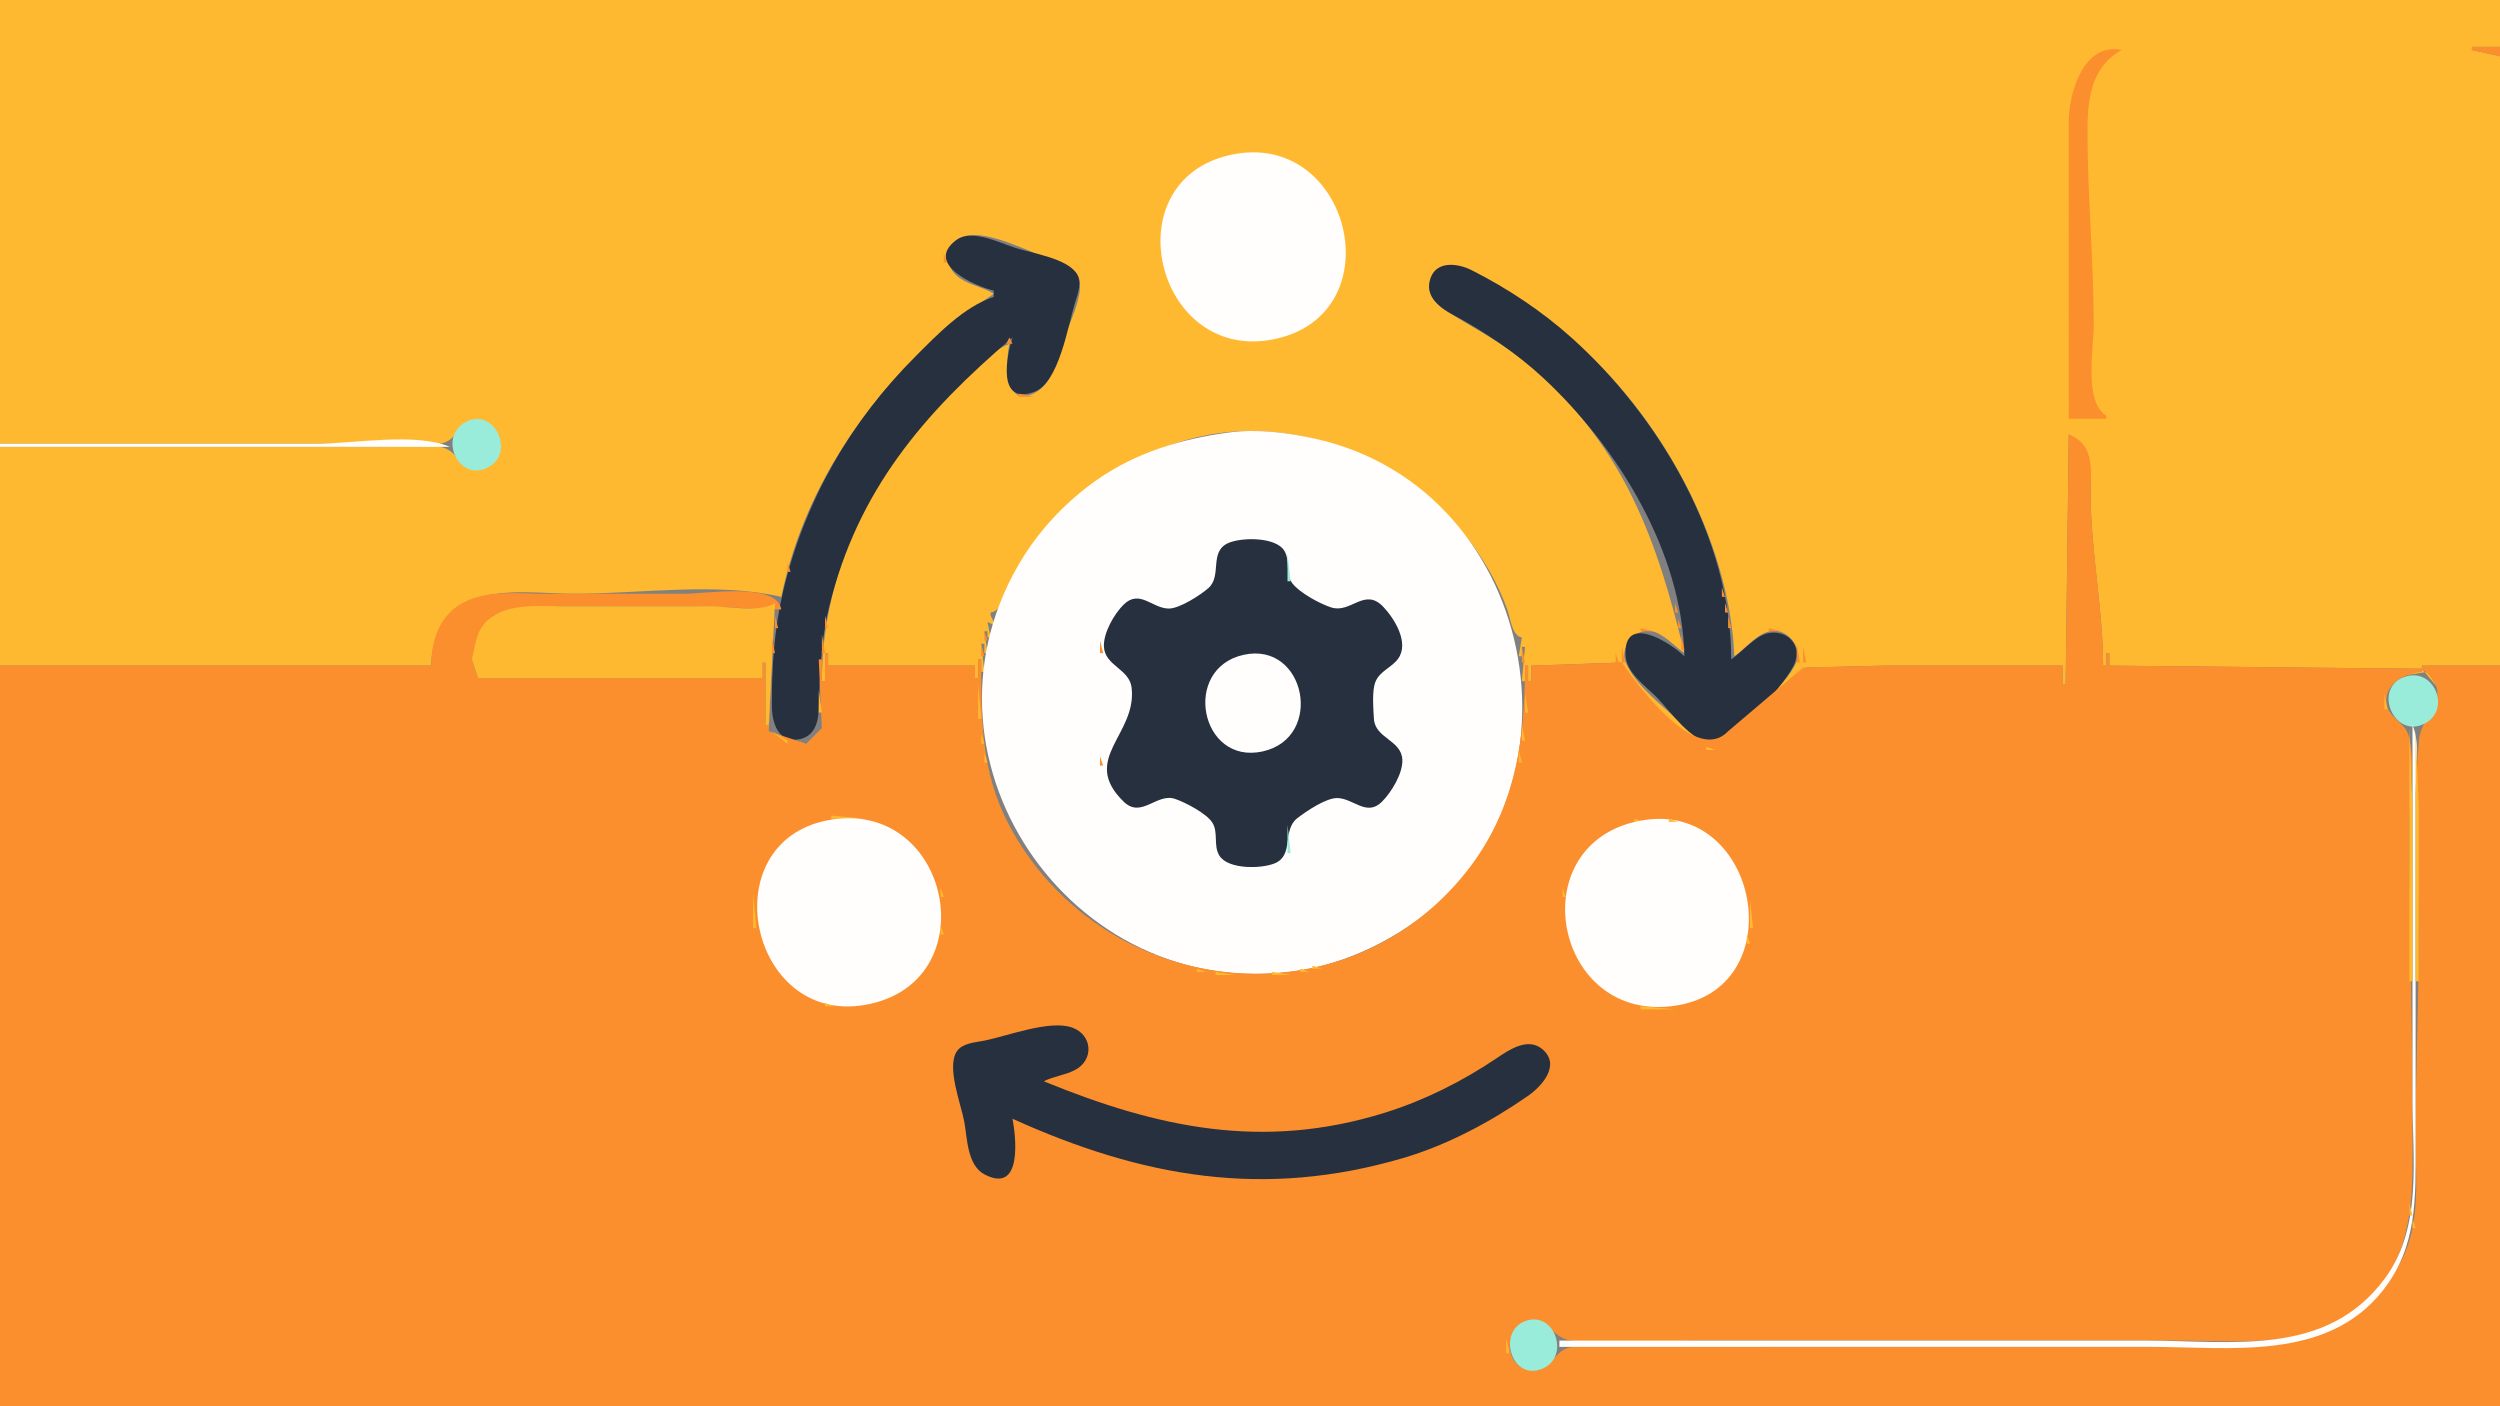 <?xml version="1.0" standalone="yes"?>
<svg xmlns="http://www.w3.org/2000/svg" width="800" height="450">
<rect width="100%" height="100%" fill="#808080" stroke="none"/>
<path style="fill:#ffb930; stroke:none;" d="M0 0L0 142L123 142C128.625 142 137.535 143.688 142.741 141.397C146.374 139.797 147.588 134.889 152.001 134.466C155.839 134.098 159.968 138.303 160.222 142C160.508 146.163 156.141 150.427 152.004 150.083C147.652 149.722 146.402 145.141 142.791 143.603C137.493 141.347 128.697 143 123 143L0 143L0 213L138 213C138.079 203.636 142.626 194.963 152 191.613C161.66 188.162 173.9 190 184 190C204.747 190 229.815 186.194 250 191C258.314 150.718 284.455 116.818 318 94C314.601 91.861 310.425 91.301 307.105 89.005C301.681 85.255 301.861 77.132 309.015 75.474C316.677 73.698 329.761 80.793 337 83.345C339.786 84.327 343.431 85.407 344.932 88.214C347.771 93.521 341.098 105.705 339.333 111C337.717 115.848 336.588 122.299 331.945 125.242C321.245 132.027 321.762 115.415 323 110C313.258 114.118 304.731 123.187 297.845 131C276.929 154.732 263.021 186.008 263 218L264 218L264 209L265 209L265 213L312 213L312 217L313 217L313 211L314 211L314 215L315 215L314 206L315 206L315 209L316 209L315 202L316 202L316 204L317 204L316 199L318 200L318 199L317 197L317 196C320.391 195.54 321.315 191.003 322.718 188C326.129 180.699 330.41 173.829 336.019 168C353.963 149.35 378.375 136.324 405 138.06C429.793 139.677 452.886 151.771 468.569 171C474.349 178.086 479.218 186.384 482.319 195C483.365 197.905 483.84 203.501 487 204L486 210L487 210L487 207L488 207L487 218L488 218L488 213L489 213L489 218L490 218L490 213L519 212C523.552 221.761 536.237 232.827 545 239C538.354 229.565 524.842 222.559 520.223 212C518.196 207.367 522.98 201.221 528 201.881C532.159 202.428 535.705 206.708 539 209C530.306 172.9 519.921 143.649 491 118.17C482.413 110.604 472.638 105.604 463.015 99.648C459.781 97.646 456.321 94.211 457.647 90.015C459.951 82.729 466.995 84.756 472 87.248C482.894 92.673 492.72 99.76 502 107.59C530.713 131.819 553.363 171.865 555 210C558.613 207.466 562.413 202.484 567 201.881C572.092 201.212 576.948 207.302 574.802 212C570.691 221.001 559.7 226.909 554 235L578 213.603L603 213L660 213L660 219L661 219L662 139C670.733 144.157 668.796 152.073 669.015 161C669.44 178.36 672.952 195.665 673 213L674 213L674 209L675 209L675 213L775 214L775 215L770 215L770 216L777 215L780 220L775 214L775 213L800 213L800 18L791 16L791 15L800 15L800 0L0 0z"/>
<path style="fill:#fc8f2d; stroke:none;" d="M662 134L674 134L674 133C666.769 128.576 670.003 111.527 670 104C669.992 83.381 667.999 62.626 668 42C668.001 31.828 669.114 21.362 679 16C666.579 13.431 662.015 29.915 662 39C661.949 70.666 662 102.333 662 134M791 15L791 16L800 18L800 15L791 15z"/>
<path style="fill:#fffefc; stroke:none;" d="M394 49.518C355.627 57.717 369.865 116.631 408 108.482C446.373 100.283 432.135 41.369 394 49.518z"/>
<path style="fill:#fc8f2d; stroke:none;" d="M307 75L308 76L307 75z"/>
<path style="fill:#27303f; stroke:none;" d="M318 93L318 95C308.369 98.194 300.032 106.979 293 114C272.235 134.732 257.425 160.341 250.654 189C247.768 201.216 246.915 213.497 247.001 226C247.037 231.323 249.068 238.03 255.985 236.522C260.638 235.508 261.854 231.161 261.985 227C262.336 215.795 262.679 204.975 265.374 194C274.495 156.86 295.517 132.295 324 108C322.16 113.657 318.84 129.812 330.981 125.392C338.882 122.516 341.736 104.252 343.975 97C344.9 94.001 346.448 90.124 344.357 87.278C340.912 82.585 330.314 81.042 325 79.344C319.927 77.723 311.06 73.222 306.148 76.746C295.501 84.387 312.081 91.63 318 93z"/>
<path style="fill:#fc8f2d; stroke:none;" d="M312.667 75.333L313.333 75.667L312.667 75.333M305 76L306 77L305 76M315.667 76.333L316.333 76.667L315.667 76.333M304 77L305 78L304 77M318.667 77.333L319.333 77.667L318.667 77.333M322 78L323 79L322 78M325 79L326 80L325 79M328 80L329 81L328 80M302 81L302 84L303 84L302 81M331 81L332 82L331 81M334 82L335 83L334 82M337 83L338 84L337 83M340 84L341 85L340 84M462 84L463 85L462 84z"/>
<path style="fill:#27303f; stroke:none;" d="M539 210C534.739 205.778 519.233 195.811 520.207 210C520.572 215.317 526.536 219.536 530 223C534.132 227.132 541.498 237.915 547.985 237.573C554.862 237.211 572.186 218.212 574.393 212C577.03 204.577 569.043 200.03 563 203.742C559.737 205.747 557.138 208.792 554 211C553.996 172.305 531.027 133.395 503 108.171C493.447 99.573 482.448 92.302 471 86.49C466.29 84.099 458.963 83.249 457.478 90.019C456.325 95.27 461.01 98.581 465.001 100.741C475.371 106.354 485.341 113.037 494 121.09C517.678 143.108 538.312 176.648 539 210z"/>
<path style="fill:#fc8f2d; stroke:none;" d="M466 84L467 85L466 84M303 85L304 86L303 85M344 86L345 87L344 86M304 87L305 88L304 87M345 87L346 88L345 87M472 87L473 88L472 87M305 88L306 89L305 88M457 88L458 89L457 88M474 88L475 89L474 88M307 89L308 90L307 89M476 89L477 90L476 89M309 90L310 91L309 90M478 90L479 91L478 90M312 91L313 92L312 91M345.333 91.667L345.667 92.333L345.333 91.667M315 92L316 93L315 92M481 92L482 93L481 92M483 93L484 94L483 93M317 94L318 95L317 94M457 94L458 95L457 94M484 94L485 95L484 94M315 95L316 96L315 95M344 95L345 96L344 95M486 95L487 96L486 95M458 96L459 97L458 96M312 97L313 98L312 97M459 97L460 98L459 97M489 97L490 98L489 97M311 98L312 99L311 98M343 98L344 99L343 98M460 98L461 99L460 98M490 98L491 99L490 98M462 99L463 100L462 99M308 100L309 101L308 100M464 100L465 101L464 100M493 100L494 101L493 100M342 101L343 102L342 101M466 101L467 102L466 101M494 101L495 102L494 101M305 102L306 103L305 102M468 102L469 103L468 102M304 103L305 104L304 103M470 103L471 104L470 103M497 103L498 104L497 103M303 104L304 105L303 104M341 104L342 105L341 104M471 104L472 105L471 104M498 104L499 105L498 104M302 105L303 106L302 105M473 105L474 106L473 105M499 105L500 106L499 105M340 107L341 108L340 107M476 107L477 108L476 107M298 108L299 109L298 108M323 108L322 110L324 110L323 108M478 108L479 109L478 108M503 108L504 109L503 108M297 109L298 110L297 109M479 109L480 110L479 109M504 109L505 110L504 109M296 110L297 111L296 110M339 110L340 111L339 110M505 110L506 111L505 110M295 111L296 112L295 111M319 111L320 112L319 111M482 111L483 112L482 111M506 111L507 112L506 111M294 112L295 113L294 112M318 112L319 113L318 112M322 112L323 113L322 112M483 112L484 113L483 112M507 112L508 113L507 112M293 113L294 114L293 113M316 113L317 114L316 113M338 113L339 114L338 113M508 113L509 114L508 113M292 114L293 115L292 114M315 114L316 115L315 114M486 114L487 115L486 114M509 114L510 115L509 114M291 115L292 116L291 115M314 115L315 116L314 115M321 115L322 116L321 115M487 115L488 116L487 115M510 115L511 116L510 115M290 116L291 117L290 116M337 116L338 117L337 116M511 116L512 117L511 116M289 117L290 118L289 117M512 117L513 118L512 117M288 118L289 119L288 118M310 118L311 119L310 118M491 118L492 119L491 118M513 118L514 119L513 118M287 119L288 120L287 119M309 119L310 120L309 119M336 119L337 120L336 119M492 119L493 120L492 119M514 119L515 120L514 119M286 120L287 121L286 120M308 120L309 121L308 120M493 120L494 121L493 120M515 120L516 121L515 120M285 121L286 122L285 121M307 121L308 122L307 121M321 121L322 122L321 121M494 121L495 122L494 121M306 122L307 123L306 122M335 122L336 123L335 122M495 122L496 123L495 122M322 123L323 124L322 123M334 123L335 124L334 123M496 123L497 124L496 123M323 124L324 125L323 124M333 124L334 125L333 124M324 125L325 126L324 125M332 125L333 126L332 125M519 125L520 126L519 125M281 126L282 127L281 126M326 126L326 127L331 127L326 126M520 126L521 127L520 126M280 127L281 128L280 127M521 127L522 128L521 127M299 129L300 130L299 129M502 129L503 130L502 129M278 130L279 131L278 130M298 130L299 131L298 130M503 130L504 131L503 130M523 130L524 131L523 130M277 131L278 132L277 131M297 131L298 132L297 131M504 131L505 132L504 131M524 131L525 132L524 131M276 132L277 133L276 132M296 132L297 133L296 132M505 132L506 133L505 132M295 133L296 134L295 133M506 133L507 134L506 133z"/>
<path style="fill:#9aecda; stroke:none;" d="M149.055 135.029C140.053 139.828 146.732 154.251 155.945 149.667C165.292 145.017 158.147 130.18 149.055 135.029z"/>
<path style="fill:#fc8f2d; stroke:none;" d="M275 134L276 135L275 134M526 134L527 135L526 134M274 135L275 136L274 135M527 135L528 136L527 135M508 136L509 137L508 136M273 137L274 138L273 137M292 137L293 138L292 137M509 137L510 138L509 137M528 137L529 138L528 137M272 138L273 139L272 138M291 138L292 139L291 138z"/>
<path style="fill:#fffefc; stroke:none;" d="M393 138.425C377.968 140.471 363.573 144.769 351 153.57C341.844 159.979 333.531 168.546 327.59 178C288.014 240.978 342.065 321.45 415 310.701C426.767 308.966 437.935 304.427 448 298.186C511.78 258.639 493.908 156.74 421 140.425C411.921 138.393 402.274 137.163 393 138.425z"/>
<path style="fill:#fc8f2d; stroke:none;" d="M510 138L511 139L510 138M529 138L530 139L529 138M662 139L661 219L660 219L660 213L603 213L577 213.603L553 234C542.831 244.678 524.85 220.304 519 212L490 213L490 218L489 218L489 213L488 213C488.017 239.329 484.195 262.461 465.826 283C424.852 328.816 351.205 317.429 322.89 264C313.794 246.838 313.949 229.645 314 211L313 211L313 217L312 217L312 213L265 213L265 209L264 209L264 218L263 218L263 211L262 211L263 233L258 238L246 234L247 211L246 211L246 232L245 232L245 212L244 212L244 217L153 217L151 211L158 197L179 194L222 194L249 195L250 195C248.533 186.207 226.2 190 219 190L175 190C167.214 190 158.469 188.945 151 191.613C141.386 195.049 138.026 203.652 138 213L0 213L0 450L800 450L800 213L775 213L775 214C786.339 222.906 774.891 227.69 774.059 237.015C772.217 257.654 774 279.271 774 300C774 321.289 773 342.643 773 364C773 377.134 774.688 390.873 768.623 403C754.117 432.008 725.749 431 698 431L568 431C546.641 431 524.302 429.097 503.043 431.059C497.631 431.558 496.506 438.355 490.996 438.493C483.052 438.692 480.562 428.974 486.109 424.319C493.136 418.422 496.039 427.814 502.104 428.852C514.971 431.053 529.936 429 543 429L696 429C718.781 429 744.222 432.51 760.674 412.996C773.128 398.224 772 379.115 772 361C772 328.281 771 295.723 771 263C771 254.623 773.022 243.257 770.682 235.209C769.388 230.757 763.369 229.302 763.623 224.001C763.907 218.049 769.999 215.516 775 215L775 214L675 213L675 209L674 209L674 213L673 213C672.988 194.958 669.219 177.07 669.004 159C668.908 150.95 670.841 142.555 662 139M530 140L531 141L530 140M270 141L271 142L270 141M289 141L290 142L289 141M512 141L513 142L512 141M531 141L532 142L531 141z"/>
<path style="fill:#fffefc; stroke:none;" d="M0 142L0 143L144 143C132.782 138.293 113.206 142 101 142L0 142z"/>
<path style="fill:#fc8f2d; stroke:none;" d="M288 142L289 143L288 142M513 142L514 143L513 142M269 143L270 144L269 143M532 143L533 144L532 143M268 144L269 145L268 144M514 144L515 145L514 144M286 145L287 146L286 145M515 145L516 146L515 145M533 145L534 146L533 145M267 146L268 147L267 146M534 146L535 147L534 146M266 148L267 149L266 148M284 148L285 149L284 148M517 148L518 149L517 148M535 148L536 149L535 148M265 150L266 151L265 150M518 150L519 151L518 150M536 150L537 151L536 150M264 151L265 152L264 151M282 151L283 152L282 151M519 151L520 152L519 151M537 152L538 153L537 152M263 153L264 154L263 153M281 153L282 154L281 153M520 153L521 154L520 153M538 154L539 155L538 154M262.333 155.667L262.667 156.333L262.333 155.667M280 155L281 156L280 155M521 155L522 156L521 155M279 156L280 157L279 156M539 156L540 157L539 156M261.333 157.667L261.667 158.333L261.333 157.667M278 158L279 159L278 158M523 158L524 159L523 158M540 158L541 159L540 158M260.333 159.667L260.667 160.333L260.333 159.667M277 160L278 161L277 160M524 160L525 161L524 160M541 160L542 161L541 160M259 162L260 163L259 162M276 162L277 163L276 162M525 162L526 163L525 162M542 162L543 163L542 162M258 164L259 165L258 164M275 164L276 165L275 164M526 164L527 165L526 164M543.333 164.667L543.667 165.333L543.333 164.667M257.333 166.667L257.667 167.333L257.333 166.667M274 166L275 167L274 166M527 166L528 167L527 166M544 167L545 168L544 167M273.333 168.667L273.667 169.333L273.333 168.667M256 169L257 170L256 169M528 169L529 170L528 169M545 169L546 170L545 169M255.333 171.667L255.667 172.333L255.333 171.667M272 171L273 172L272 171M529 171L530 172L529 171M546 172L547 173L546 172M271.333 173.667L271.667 174.333L271.333 173.667z"/>
<path style="fill:#9aecda; stroke:none;" d="M392 173L393 174L392 173z"/>
<path style="fill:#27303f; stroke:none;" d="M393.109 173.742C386.771 176.468 391.149 184.274 386.682 188.186C384.092 190.454 377.466 194.753 374 194.738C368.727 194.714 364.711 188.487 359.61 193.434C356.55 196.401 352.999 202.614 353.253 206.996C353.606 213.076 361.386 214.054 362.107 220.004C363.94 235.144 345.417 242.804 359.61 256.566C365.243 262.028 370.147 253.666 376 255.643C379.267 256.746 386.125 260.293 387.972 263.275C389.928 266.431 388.221 270.569 390.179 273.772C392.92 278.254 403.608 278.071 407.941 276.258C414.195 273.641 410.182 265.672 415.148 261.814C417.98 259.614 424.375 255.279 428 255.378C433.143 255.519 437.344 261.414 442.215 256.566C445.231 253.563 449 247.415 448.747 243.015C448.387 236.765 439.985 236.271 439.653 229.985C439.484 226.798 438.948 220.958 440.198 218.043C441.617 214.733 445.367 213.583 447.396 210.791C451.068 205.738 446.24 197.946 442.621 194.149C436.64 187.874 432.303 196.389 426 194.382C422.406 193.238 415.937 189.721 413.603 186.726C411.173 183.607 412.944 179.453 410.972 176.228C408.253 171.781 397.397 171.898 393.109 173.742z"/>
<path style="fill:#fc8f2d; stroke:none;" d="M408 173L409 174L408 173z"/>
<path style="fill:#9aecda; stroke:none;" d="M410 174L411 175L410 174z"/>
<path style="fill:#fc8f2d; stroke:none;" d="M530 174L531 175L530 174M254 175L255 176L254 175z"/>
<path style="fill:#9aecda; stroke:none;" d="M411 175L412 176L411 175z"/>
<path style="fill:#fc8f2d; stroke:none;" d="M547 175L548 176L547 175M270 176L271 177L270 176z"/>
<path style="fill:#9aecda; stroke:none;" d="M389 176L390 177L389 176z"/>
<path style="fill:#fc8f2d; stroke:none;" d="M531.333 176.667L531.667 177.333L531.333 176.667M253.333 177.667L253.667 178.333L253.333 177.667z"/>
<path style="fill:#9aecda; stroke:none;" d="M412 177L412 186L413 186L412 177z"/>
<path style="fill:#fc8f2d; stroke:none;" d="M548.333 177.667L548.667 178.333L548.333 177.667M269.333 179.667L269.667 180.333L269.333 179.667M532.333 179.667L532.667 180.333L532.333 179.667M252 180L252 183L253 183L252 180M549.333 181.667L549.667 182.333L549.333 181.667M268.333 182.667L268.667 183.333L268.333 182.667M533.333 182.667L533.667 183.333L533.333 182.667M251.333 184.667L251.667 185.333L251.333 184.667M267.333 185.667L267.667 186.333L267.333 185.667M534.333 185.667L534.667 186.333L534.333 185.667M550.333 185.667L550.667 186.333L550.333 185.667M412 186L413 187L412 186z"/>
<path style="fill:#9aecda; stroke:none;" d="M388 187L389 188L388 187z"/>
<path style="fill:#fc8f2d; stroke:none;" d="M250.333 188.667L250.667 189.333L250.333 188.667M387 188L388 189L387 188z"/>
<path style="fill:#9aecda; stroke:none;" d="M414 188L415 189L414 188z"/>
<path style="fill:#fc8f2d; stroke:none;" d="M551 188L551 191L552 191L551 188M266.333 189.667L266.667 190.333L266.333 189.667z"/>
<path style="fill:#9aecda; stroke:none;" d="M384 189L385 190L384 189M417 189L418 190L417 189z"/>
<path style="fill:#fc8f2d; stroke:none;" d="M535.333 189.667L535.667 190.333L535.333 189.667z"/>
<path style="fill:#9aecda; stroke:none;" d="M382 190L383 191L382 190M419 190L420 191L419 190z"/>
<path style="fill:#fc8f2d; stroke:none;" d="M319 191L320 192L319 191z"/>
<path style="fill:#9aecda; stroke:none;" d="M361 191L362 192L361 191M366 191L367 192L366 191z"/>
<path style="fill:#fc8f2d; stroke:none;" d="M420 191L421 192L420 191z"/>
<path style="fill:#9aecda; stroke:none;" d="M435 191L436 192L435 191M440 191L441 192L440 191M368 192L369 193L368 192M379 192L380 193L379 192M422 192L423 193L422 192M433 192L434 193L433 192z"/>
<path style="fill:#fc8f2d; stroke:none;" d="M441 192L442 193L441 192z"/>
<path style="fill:#ffb930; stroke:none;" d="M248 193C243.4 196.086 232.553 194 227 194L179 194C171.45 194 162.311 193.069 156.133 198.419C152.368 201.68 152.115 206.475 151 211L153 217L244 217L244 212L245 212L245 232L246 232L248 193z"/>
<path style="fill:#fc8f2d; stroke:none;" d="M265.333 193.667L265.667 194.333L265.333 193.667z"/>
<path style="fill:#9aecda; stroke:none;" d="M431 193L432 194L431 193z"/>
<path style="fill:#fc8f2d; stroke:none;" d="M442 193L443 194L442 193M536 193L536 196L537 196L536 193M552 193L552 196L553 196L552 193M318 194L319 195L318 194z"/>
<path style="fill:#9aecda; stroke:none;" d="M358 194L359 195L358 194z"/>
<path style="fill:#fc8f2d; stroke:none;" d="M371 194L372 195L371 194z"/>
<path style="fill:#9aecda; stroke:none;" d="M376 194L377 195L376 194M425 194L426 195L425 194z"/>
<path style="fill:#fc8f2d; stroke:none;" d="M430 194L431 195L430 194z"/>
<path style="fill:#9aecda; stroke:none;" d="M443 194L444 195L443 194z"/>
<path style="fill:#fc8f2d; stroke:none;" d="M483 194L484 195L483 194z"/>
<path style="fill:#9aecda; stroke:none;" d="M373.667 195.333L374.333 195.667L373.667 195.333z"/>
<path style="fill:#fc8f2d; stroke:none;" d="M375 195L376 196L375 195M426 195L427 196L426 195z"/>
<path style="fill:#9aecda; stroke:none;" d="M427.667 195.333L428.333 195.667L427.667 195.333z"/>
<path style="fill:#fc8f2d; stroke:none;" d="M317.333 196.667L317.667 197.333L317.333 196.667M357 196L358 197L357 196z"/>
<path style="fill:#9aecda; stroke:none;" d="M444 196L445 197L444 196z"/>
<path style="fill:#fc8f2d; stroke:none;" d="M248 197L248 201L249 201L248 197M264 197L264 201L265 201L264 197M484 197L485 198L484 197M553 197L553 201L554 201L553 197M445 198L446 199L445 198M537 198L537 201L538 201L537 198M316.333 199.667L316.667 200.333L316.333 199.667z"/>
<path style="fill:#9aecda; stroke:none;" d="M355 199L356 200L355 199M446 199L447 200L446 199z"/>
<path style="fill:#fc8f2d; stroke:none;" d="M485.333 199.667L485.667 200.333L485.333 199.667M565 200L566 201L565 200z"/>
<path style="fill:#9aecda; stroke:none;" d="M354 201L355 202L354 201M447 201L448 202L447 201z"/>
<path style="fill:#fc8f2d; stroke:none;" d="M525 201L525 202L529 202L525 201M566 201L566 202L570 202L566 201M572 201L573 202L572 201M315 202L315 205L316 205L315 202M523 202L524 203L523 202M530 202L531 203L530 202M555 202L556 203L555 202M564 202L565 203L564 202M571 202L572 203L571 202M263 203L263 209L264 209L263 203M353 203L354 204L353 203M448 203L449 204L448 203M522 203L523 204L522 203M532 203L533 204L532 203M538 203L538 208L539 208L538 203M562 203L563 204L562 203M572 203L573 204L572 203M247 204L247 209L248 209L247 204M486.333 204.667L486.667 205.333L486.333 204.667M521 204L522 205L521 204M533 204L534 205L533 204M554 204L556 211L554 204M559 204L556 208L559 204M561 204L562 205L561 204M352 205L352 209L353 209L352 205z"/>
<path style="fill:#9aecda; stroke:none;" d="M449 205L450 206L449 205z"/>
<path style="fill:#fc8f2d; stroke:none;" d="M520 205L521 206L520 205M534 205L535 206L534 205M536 205L537 206L536 205M560 205L561 206L560 205M574 205L575 206L574 205M576 205L577 206L576 205M314 206L314 210L315 210L314 206M449.333 206.667L449.667 207.333L449.333 206.667M535 206L536 207L535 206M559 206L560 207L559 206M575 206L575 212L576 212L575 206M487 207L487 212L488 212L487 207M519 207L519 212L520 212L519 207M536 207L537 208L536 207M558 207L559 208L558 207M577 207L577 212L578 212L577 207M245.333 208.667L245.667 209.333L245.333 208.667z"/>
<path style="fill:#9aecda; stroke:none;" d="M449 208L450 209L449 208z"/>
<path style="fill:#fc8f2d; stroke:none;" d="M537 208L538 209L537 208M557 208L558 209L557 208M396 209L397 210L396 209z"/>
<path style="fill:#9aecda; stroke:none;" d="M397 209L398 210L397 209z"/>
<path style="fill:#fffefc; stroke:none;" d="M398 209.533C378.042 213.902 384.042 244.842 404 240.467C423.924 236.099 417.837 205.191 398 209.533z"/>
<path style="fill:#9aecda; stroke:none;" d="M404 209L405 210L404 209z"/>
<path style="fill:#fc8f2d; stroke:none;" d="M405 209L406 210L405 209M517 209L517 212L518 212L517 209M538 209L539 210L538 209M556 209L557 210L556 209z"/>
<path style="fill:#9aecda; stroke:none;" d="M353 210L354 211L353 210M394 210L395 211L394 210M407 210L408 211L407 210M448 210L449 211L448 210M354 211L355 212L354 211M392 211L393 212L392 211M409 211L410 212L409 211M447 211L448 212L447 211M446 212L447 213L446 212M357 213L358 214L357 213z"/>
<path style="fill:#fc8f2d; stroke:none;" d="M389 213L390 214L389 213z"/>
<path style="fill:#9aecda; stroke:none;" d="M444 213L445 214L444 213z"/>
<path style="fill:#fc8f2d; stroke:none;" d="M520 213L521 214L520 213M574 213L575 214L574 213M359 214L360 215L359 214M442 214L443 215L442 214M521 214L522 215L521 214M573 214L574 215L573 214z"/>
<path style="fill:#ffb930; stroke:none;" d="M768 214L769 215L768 214z"/>
<path style="fill:#fc8f2d; stroke:none;" d="M522 215L523 216L522 215M572 215L573 216L572 215z"/>
<path style="fill:#ffb930; stroke:none;" d="M766 215L764 218L766 215z"/>
<path style="fill:#fc8f2d; stroke:none;" d="M775.667 215.333L776.333 215.667L775.667 215.333z"/>
<path style="fill:#9aecda; stroke:none;" d="M387 216L388 217L387 216M414 216L415 217L414 216z"/>
<path style="fill:#fc8f2d; stroke:none;" d="M523 216L524 217L523 216M571 216L572 217L571 216z"/>
<path style="fill:#ffb930; stroke:none;" d="M768 216L769 217L768 216z"/>
<path style="fill:#9aecda; stroke:none;" d="M769.044 216.743C759.559 220.539 765.887 235.731 775.127 231.896C785.065 227.771 778.905 212.797 769.044 216.743z"/>
<path style="fill:#fc8f2d; stroke:none;" d="M777 216L778 217L777 216z"/>
<path style="fill:#9aecda; stroke:none;" d="M362.333 217.667L362.667 218.333L362.333 217.667M439.333 217.667L439.667 218.333L439.333 217.667z"/>
<path style="fill:#fc8f2d; stroke:none;" d="M524 217L525 218L524 217M570 217L571 218L570 217z"/>
<path style="fill:#ffb930; stroke:none;" d="M766 217L767 218L766 217z"/>
<path style="fill:#9aecda; stroke:none;" d="M386 218L387 219L386 218M415 218L416 219L415 218z"/>
<path style="fill:#fc8f2d; stroke:none;" d="M525 218L526 219L525 218M569 218L570 219L569 218z"/>
<path style="fill:#ffb930; stroke:none;" d="M765 218L766 219L765 218M313 219L313 230L314 230L313 219z"/>
<path style="fill:#fc8f2d; stroke:none;" d="M362 219L363 220L362 219M439.333 219.667L439.667 220.333L439.333 219.667M526 219L527 220L526 219M568 219L569 220L568 219M385 220L386 221L385 220M416 220L417 221L416 220M527 220L528 221L527 220M567 220L568 221L567 220z"/>
<path style="fill:#ffb930; stroke:none;" d="M764 220L765 221L764 220M262 221L262 228L263 228L262 221z"/>
<path style="fill:#9aecda; stroke:none;" d="M385 221L386 222L385 221M416 221L417 222L416 221z"/>
<path style="fill:#fc8f2d; stroke:none;" d="M528 221L529 222L528 221M566 221L567 222L566 221z"/>
<path style="fill:#ffb930; stroke:none;" d="M780.333 221.667L780.667 222.333L780.333 221.667M488 222L488 228L489 228L488 222z"/>
<path style="fill:#fc8f2d; stroke:none;" d="M529 222L530 223L529 222M565 222L566 223L565 222z"/>
<path style="fill:#ffb930; stroke:none;" d="M763 222L763 227L764 227L763 222z"/>
<path style="fill:#fc8f2d; stroke:none;" d="M530 223L531 224L530 223M564 223L565 224L564 223M531 224L532 225L531 224M563 224L564 225L563 224M532 225L533 226L532 225M562 225L563 226L562 225M533 226L534 227L533 226M561 226L562 227L561 226z"/>
<path style="fill:#ffb930; stroke:none;" d="M780.333 226.667L780.667 227.333L780.333 226.667z"/>
<path style="fill:#fc8f2d; stroke:none;" d="M534 227L535 228L534 227M560 227L561 228L560 227z"/>
<path style="fill:#ffb930; stroke:none;" d="M764.333 227.667L764.667 228.333L764.333 227.667z"/>
<path style="fill:#9aecda; stroke:none;" d="M416 228L417 229L416 228z"/>
<path style="fill:#fc8f2d; stroke:none;" d="M535 228L536 229L535 228M559 228L560 229L559 228z"/>
<path style="fill:#ffb930; stroke:none;" d="M779 228L780 229L779 228z"/>
<path style="fill:#fc8f2d; stroke:none;" d="M385 229L386 230L385 229M416 229L417 230L416 229M439.333 229.667L439.667 230.333L439.333 229.667M536 229L537 230L536 229M558 229L559 230L558 229z"/>
<path style="fill:#ffb930; stroke:none;" d="M765 229L766 230L765 229z"/>
<path style="fill:#fc8f2d; stroke:none;" d="M362.333 230.667L362.667 231.333L362.333 230.667M537 230L538 231L537 230M557 230L558 231L557 230z"/>
<path style="fill:#ffb930; stroke:none;" d="M766 230L767 231L766 230M262.333 231.667L262.667 232.333L262.333 231.667z"/>
<path style="fill:#9aecda; stroke:none;" d="M386 231L387 232L386 231M415 231L416 232L415 231M439.333 231.667L439.667 232.333L439.333 231.667z"/>
<path style="fill:#fc8f2d; stroke:none;" d="M538 231L539 232L538 231M556 231L557 232L556 231z"/>
<path style="fill:#ffb930; stroke:none;" d="M767 231L768 232L767 231M776 231L777 232L776 231M246.333 232.667L246.667 233.333L246.333 232.667z"/>
<path style="fill:#9aecda; stroke:none;" d="M362 232L363 233L362 232z"/>
<path style="fill:#ffb930; stroke:none;" d="M487 232L487 237L488 237L487 232z"/>
<path style="fill:#fc8f2d; stroke:none;" d="M539 232L540 233L539 232M555 232L556 233L555 232z"/>
<path style="fill:#ffb930; stroke:none;" d="M769.667 232.333L770.333 232.667L769.667 232.333z"/>
<path style="fill:#fffefc; stroke:none;" d="M772 232L772 352C772 370.995 775.208 392.722 763.236 409C744.606 434.331 714.658 429 687 429L499 429L499 431L688 431C713.505 431 744.529 435.711 762.482 412.999C773.68 398.833 773 383.055 773 366L773 303L773 254C773 247.314 774.599 238.194 772 232z"/>
<path style="fill:#ffb930; stroke:none;" d="M774 232L775 233L774 232z"/>
<path style="fill:#9aecda; stroke:none;" d="M387 233L388 234L387 233M414 233L415 234L414 233z"/>
<path style="fill:#fc8f2d; stroke:none;" d="M540 233L541 234L540 233M554 233L555 234L554 233z"/>
<path style="fill:#ffb930; stroke:none;" d="M771 233L771 314L772 314L772 258L771 233M773 233L773 314L774 314L774 258L773 233M247 234L252 238L252 237L247 234M261 234L260 236L261 234z"/>
<path style="fill:#fc8f2d; stroke:none;" d="M440 234L441 235L440 234M541 234L542 235L541 234z"/>
<path style="fill:#ffb930; stroke:none;" d="M314 235L314 238L315 238L314 235z"/>
<path style="fill:#9aecda; stroke:none;" d="M359 235L360 236L359 235M442 235L443 236L442 235z"/>
<path style="fill:#fc8f2d; stroke:none;" d="M542 235L543 236L542 235z"/>
<path style="fill:#9aecda; stroke:none;" d="M357 236L358 237L357 236z"/>
<path style="fill:#fc8f2d; stroke:none;" d="M389 236L390 237L389 236M412 236L413 237L412 236z"/>
<path style="fill:#9aecda; stroke:none;" d="M444 236L445 237L444 236z"/>
<path style="fill:#fc8f2d; stroke:none;" d="M543 236L544 237L543 236z"/>
<path style="fill:#ffb930; stroke:none;" d="M256.667 237.333L257.333 237.667L256.667 237.333z"/>
<path style="fill:#9aecda; stroke:none;" d="M355 237L356 238L355 237z"/>
<path style="fill:#fc8f2d; stroke:none;" d="M445 237L446 238L445 237M544 237L545 238L544 237z"/>
<path style="fill:#ffb930; stroke:none;" d="M254 238L255 239L254 238z"/>
<path style="fill:#9aecda; stroke:none;" d="M354 238L355 239L354 238M392 238L393 239L392 238M409 238L410 239L409 238M447 238L448 239L447 238z"/>
<path style="fill:#ffb930; stroke:none;" d="M550 238L551 239L550 238z"/>
<path style="fill:#fc8f2d; stroke:none;" d="M353 239L354 240L353 239z"/>
<path style="fill:#9aecda; stroke:none;" d="M407 239L408 240L407 239M448 239L449 240L448 239z"/>
<path style="fill:#ffb930; stroke:none;" d="M546 239L546 240L549 240L546 239z"/>
<path style="fill:#9aecda; stroke:none;" d="M396.667 240.333L397.333 240.667L396.667 240.333M404 240L405 241L404 240z"/>
<path style="fill:#fc8f2d; stroke:none;" d="M405 240L406 241L405 240z"/>
<path style="fill:#ffb930; stroke:none;" d="M486 240L486 244L487 244L486 240M315 241L315 244L316 244L315 241z"/>
<path style="fill:#9aecda; stroke:none;" d="M352 241L353 242L352 241M449 241L450 242L449 241z"/>
<path style="fill:#fc8f2d; stroke:none;" d="M352 242L352 245L353 245L352 242M449.333 242.667L449.667 243.333L449.333 242.667z"/>
<path style="fill:#9aecda; stroke:none;" d="M449 244L450 245L449 244M352 245L353 246L352 245z"/>
<path style="fill:#ffb930; stroke:none;" d="M485.333 245.667L485.667 246.333L485.333 245.667M316.333 246.667L316.667 247.333L316.333 246.667z"/>
<path style="fill:#fc8f2d; stroke:none;" d="M353 246L354 247L353 246M448 246L449 247L448 246z"/>
<path style="fill:#9aecda; stroke:none;" d="M354 248L355 249L354 248M447 248L448 249L447 248z"/>
<path style="fill:#ffb930; stroke:none;" d="M317.333 249.667L317.667 250.333L317.333 249.667M484.333 249.667L484.667 250.333L484.333 249.667z"/>
<path style="fill:#9aecda; stroke:none;" d="M355 250L356 251L355 250M446 250L447 251L446 250z"/>
<path style="fill:#fc8f2d; stroke:none;" d="M445 251L446 252L445 251z"/>
<path style="fill:#ffb930; stroke:none;" d="M483.333 252.667L483.667 253.333L483.333 252.667M318 253L319 254L318 253z"/>
<path style="fill:#fc8f2d; stroke:none;" d="M357 253L358 254L357 253z"/>
<path style="fill:#9aecda; stroke:none;" d="M444 253L445 254L444 253z"/>
<path style="fill:#fc8f2d; stroke:none;" d="M373 254L374 255L373 254z"/>
<path style="fill:#9aecda; stroke:none;" d="M374 254L375 255L374 254z"/>
<path style="fill:#fc8f2d; stroke:none;" d="M375 254L376 255L375 254M426 254L427 255L426 254z"/>
<path style="fill:#9aecda; stroke:none;" d="M427 254L428 255L427 254z"/>
<path style="fill:#fc8f2d; stroke:none;" d="M428 254L429 255L428 254z"/>
<path style="fill:#ffb930; stroke:none;" d="M319.333 255.667L319.667 256.333L319.333 255.667z"/>
<path style="fill:#9aecda; stroke:none;" d="M358 255L359 256L358 255z"/>
<path style="fill:#fc8f2d; stroke:none;" d="M371 255L372 256L371 255z"/>
<path style="fill:#9aecda; stroke:none;" d="M376 255L377 256L376 255M425 255L426 256L425 255M443 255L444 256L443 255z"/>
<path style="fill:#ffb930; stroke:none;" d="M482 255L483 256L482 255z"/>
<path style="fill:#9aecda; stroke:none;" d="M431 256L432 257L431 256z"/>
<path style="fill:#fc8f2d; stroke:none;" d="M442 256L443 257L442 256z"/>
<path style="fill:#9aecda; stroke:none;" d="M368 257L369 258L368 257z"/>
<path style="fill:#fc8f2d; stroke:none;" d="M379 257L380 258L379 257z"/>
<path style="fill:#9aecda; stroke:none;" d="M422 257L423 258L422 257M433 257L434 258L433 257z"/>
<path style="fill:#ffb930; stroke:none;" d="M481.333 257.667L481.667 258.333L481.333 257.667M320 258L321 259L320 258z"/>
<path style="fill:#9aecda; stroke:none;" d="M361 258L362 259L361 258M366 258L367 259L366 258z"/>
<path style="fill:#fc8f2d; stroke:none;" d="M435 258L436 259L435 258z"/>
<path style="fill:#9aecda; stroke:none;" d="M440 258L441 259L440 258M382 259L383 260L382 259M419 259L420 260L419 259z"/>
<path style="fill:#ffb930; stroke:none;" d="M321.333 260.667L321.667 261.333L321.333 260.667z"/>
<path style="fill:#9aecda; stroke:none;" d="M384 260L385 261L384 260M417 260L418 261L417 260z"/>
<path style="fill:#ffb930; stroke:none;" d="M480 260L481 261L480 260M266 261L266 262L277 262L266 261z"/>
<path style="fill:#fc8f2d; stroke:none;" d="M387 261L388 262L387 261M414 261L415 262L414 261z"/>
<path style="fill:#ffb930; stroke:none;" d="M263.667 262.333L264.333 262.667L263.667 262.333z"/>
<path style="fill:#fffefc; stroke:none;" d="M265 262.468C227.633 269.517 239.752 328.251 277 321.535C316.369 314.437 304.205 255.071 265 262.468z"/>
<path style="fill:#ffb930; stroke:none;" d="M279.667 262.333L280.333 262.667L279.667 262.333M322.333 262.667L322.667 263.333L322.333 262.667z"/>
<path style="fill:#9aecda; stroke:none;" d="M388 262L389 263L388 262M413 262L414 263L413 262z"/>
<path style="fill:#ffb930; stroke:none;" d="M479 262L480 263L479 262M523 262L523 263L526 263L523 262z"/>
<path style="fill:#fffefc; stroke:none;" d="M526 262.44C485.754 268.842 496.991 328.687 537 321.671C573.761 315.225 562.657 256.608 526 262.44z"/>
<path style="fill:#ffb930; stroke:none;" d="M534 262L534 263L537 263L534 262M260 263L261 264L260 263M282.667 263.333L283.333 263.667L282.667 263.333z"/>
<path style="fill:#fc8f2d; stroke:none;" d="M412 263L413 264L412 263z"/>
<path style="fill:#ffb930; stroke:none;" d="M520 263L521 264L520 263M539.667 263.333L540.333 263.667L539.667 263.333M258 264L259 265L258 264M285 264L286 265L285 264M323.333 264.667L323.667 265.333L323.333 264.667z"/>
<path style="fill:#9aecda; stroke:none;" d="M412 264L412 273L413 273L412 264z"/>
<path style="fill:#ffb930; stroke:none;" d="M478 264L479 265L478 264M517.667 264.333L518.333 264.667L517.667 264.333M542 264L543 265L542 264M256 265L257 266L256 265M515 265L516 266L515 265M544 265L545 266L544 265M254 266L255 267L254 266M288 266L289 267L288 266M324 266L325 267L324 266M477 266L478 267L477 266M514 266L515 267L514 266M546 266L547 267L546 266M253 267L254 268L253 267M289 267L290 268L289 267M512 267L513 268L512 267M547 267L548 268L547 267M252 268L253 269L252 268M325 268L326 269L325 268M476 268L477 269L476 268M511 268L512 269L511 268M548 268L549 269L548 268M251 269L252 270L251 269M292 269L293 270L292 269M475 269L476 270L475 269M510 269L511 270L510 269M293 270L294 271L293 270M326 270L327 271L326 270M551 270L552 271L551 270M249 271L250 272L249 271M294 271L295 272L294 271M327 271L328 272L327 271M474 271L475 272L474 271M552 271L553 272L552 271M248 272L249 273L248 272M507 272L508 273L507 272M247 273L248 274L247 273M328 273L329 274L328 273z"/>
<path style="fill:#9aecda; stroke:none;" d="M389 273L390 274L389 273z"/>
<path style="fill:#ffb930; stroke:none;" d="M473 273L474 274L473 273M506 273L507 274L506 273M246 274L247 275L246 274M296 274L297 275L296 274z"/>
<path style="fill:#9aecda; stroke:none;" d="M411 274L412 275L411 274z"/>
<path style="fill:#ffb930; stroke:none;" d="M472 274L473 275L472 274M505 274L506 275L505 274M554 274L555 275L554 274M297 275L298 276L297 275z"/>
<path style="fill:#9aecda; stroke:none;" d="M410 275L411 276L410 275z"/>
<path style="fill:#ffb930; stroke:none;" d="M555 275L556 276L555 275M245 276L246 277L245 276M330 276L331 277L330 276z"/>
<path style="fill:#9aecda; stroke:none;" d="M392 276L393 277L392 276z"/>
<path style="fill:#fc8f2d; stroke:none;" d="M408 276L409 277L408 276z"/>
<path style="fill:#ffb930; stroke:none;" d="M504 276L505 277L504 276M298 277L299 278L298 277M331 277L332 278L331 277M470 277L471 278L470 277M503 277L504 278L503 277M556 277L557 278L556 277M244 278L245 279L244 278M469 278L470 279L469 278M557.333 278.667L557.667 279.333L557.333 278.667M299 279L300 280L299 279M502 279L503 280L502 279M243 280L244 281L243 280M333 280L334 281L333 280M300.333 281.667L300.667 282.333L300.333 281.667M334 281L335 282L334 281M467 281L468 282L467 281M501.333 281.667L501.667 282.333L501.333 281.667M558 281L559 282L558 281M242.333 282.667L242.667 283.333L242.333 282.667M335 282L336 283L335 282M466 282L467 283L466 282M336 283L337 284L336 283M465 283L466 284L465 283M559.333 283.667L559.667 284.333L559.333 283.667M301 284L301 287L302 287L301 284M337 284L338 285L337 284M464 284L465 285L464 284M500 284L500 287L501 287L500 284M338 285L339 286L338 285M463 285L464 286L463 285M241 286L241 297L242 297L241 286M339 286L340 287L339 286M462 286L463 287L462 286M340 287L341 288L340 287M461 287L462 288L461 287M341 288L342 289L341 288M460 288L461 289L460 288M560 288L560 297L561 297L560 288M342 289L343 290L342 289M459 289L460 290L459 289M343 290L344 291L343 290M458 290L459 291L458 290M344 291L345 292L344 291M345 292L346 293L345 292M499 292L500 293L499 292M347 293L348 294L347 293M454 293L455 294L454 293M348 294L349 295L348 294M453 294L454 295L453 294M301 296L301 299L302 299L301 296M351 296L352 297L351 296M450 296L451 297L450 296M352 297L353 298L352 297M449 297L450 298L449 297M354 298L355 299L354 298M447 298L448 299L447 298M500.333 298.667L500.667 299.333L500.333 298.667M242.333 299.667L242.667 300.333L242.333 299.667M355 299L356 300L355 299M445 299L446 300L445 299M559 299L559 302L560 302L559 299M357 300L358 301L357 300M444 300L445 301L444 300M300 301L301 302L300 301M359 301L360 302L359 301M442 301L443 302L442 301M243.333 302.667L243.667 303.333L243.333 302.667M361 302L362 303L361 302M440 302L441 303L440 302M501 302L502 303L501 302M363 303L364 304L363 303M438 303L439 304L438 303M558 303L559 304L558 303M299 304L300 305L299 304M365 304L366 305L365 304M436 304L437 305L436 304M502 304L503 305L502 304M244 305L245 306L244 305M367 305L368 306L367 305M433.667 305.333L434.333 305.667L433.667 305.333M557 305L558 306L557 305M298 306L299 307L298 306M370 306L371 307L370 306M431 306L432 307L431 306M503 306L504 307L503 306M245 307L246 308L245 307M297 307L298 308L297 307M372.667 307.333L373.333 307.667L372.667 307.333M428 307L429 308L428 307M556 307L557 308L556 307M246 308L247 309L246 308M375.667 308.333L376.333 308.667L375.667 308.333M425.667 308.333L426.333 308.667L425.667 308.333M504 308L505 309L504 308M296 309L297 310L296 309M379.667 309.333L380.333 309.667L379.667 309.333M420 309L420 310L423 310L420 309M555 309L556 310L555 309M295 310L296 311L295 310M383 310L383 311L386 311L383 310M416 310L416 311L419 311L416 310M554 310L555 311L554 310M248 311L249 312L248 311M294 311L295 312L294 311M389 311L389 312L395 312L389 311M407 311L407 312L413 312L407 311M506 311L507 312L506 311M553 311L554 312L553 311M249 312L250 313L249 312M507 312L508 313L507 312M552 312L553 313L552 312M250 313L251 314L250 313M508 313L509 314L508 313M251 314L252 315L251 314M291 314L292 315L291 314M509 314L510 315L509 314M550 314L551 315L550 314M290 315L291 316L290 315M510 315L511 316L510 315M549 315L550 316L549 315M254 316L255 317L254 316M289 316L290 317L289 316M548 316L549 317L548 316M255 317L256 318L255 317M287 317L288 318L287 317M513 317L514 318L513 317M547 317L548 318L547 317M257 318L258 319L257 318M286 318L287 319L286 318M514 318L515 319L514 318M545 318L546 319L545 318M259 319L260 320L259 319M284 319L285 320L284 319M516 319L517 320L516 319M543 319L544 320L543 319M261.667 320.333L262.333 320.667L261.667 320.333M281 320L282 321L281 320M518 320L519 321L518 320M541 320L542 321L541 320M264 321L264 322L267 322L264 321M277.667 321.333L278.333 321.667L277.667 321.333M521.667 321.333L522.333 321.667L521.667 321.333M538.667 321.333L539.333 321.667L538.667 321.333M525 322L525 323L536 323L525 322z"/>
<path style="fill:#27303f; stroke:none;" d="M324 358C365.5 376.771 404.422 383.669 449 370.576C463.089 366.437 476.983 359.019 488.999 350.652C493.416 347.577 499.525 340.798 493.566 335.742C488.96 331.834 482.965 335.903 479 338.576C467.916 346.049 455.782 352.148 443 356.116C404.239 368.149 370.517 360.982 334 346C337.197 344.435 340.816 344.044 343.956 342.428C350.11 339.261 349.706 331.126 342.985 328.782C335.879 326.304 322.282 331.54 315 333C312.146 333.572 307.966 333.761 306.183 336.433C302.801 341.5 307.577 353.464 308.576 359C309.549 364.393 309.512 372.898 315.058 375.816C327.272 382.243 325.111 363.73 324 358z"/>
<path style="fill:#ffb930; stroke:none;" d="M771 385L771 389L772 389L771 385M772 390L772 393L773 393L772 390M770.333 392.667L770.667 393.333L770.333 392.667M771 395L772 396L771 395M769.333 396.667L769.667 397.333L769.333 396.667M770 398L771 399L770 398M768 399L769 400L768 399M769 401L770 402L769 401M768 403L769 404L768 403M766 404L767 405L766 404M767 405L768 406L767 405M764 407L765 408L764 407M765 408L766 409L765 408M762 410L763 411L762 410M763 411L764 412L763 411M753 419L754 420L753 419M752 420L753 421L752 420M754 420L755 421L754 420M753 421L754 422L753 421M487 422L488 423L487 422z"/>
<path style="fill:#9aecda; stroke:none;" d="M488.044 422.758C479.173 426.076 483.467 441.498 492.981 438.218C502.831 434.822 497.716 419.14 488.044 422.758z"/>
<path style="fill:#ffb930; stroke:none;" d="M493 422L494 423L493 422M749 422L750 423L749 422M495 423L496 424L495 423M747 423L748 424L747 423M750 423L751 424L750 423M496 424L497 425L496 424M745 424L746 425L745 424M748 424L749 425L748 424M497 425L498 426L497 425M743 425L744 426L743 425M746 425L747 426L746 425M483 426L484 427L483 426M740 426L741 427L740 426M744 426L745 427L744 426M498 427L499 428L498 427M737.667 427.333L738.333 427.667L737.667 427.333M742 427L743 428L742 427M482 428L482 433L483 433L482 428M733.667 428.333L734.333 428.667L733.667 428.333M739 428L740 429L739 428M735.667 429.333L736.333 429.667L735.667 429.333M731 430L732 431L731 430M498 432L499 433L498 432M483 434L484 435L483 434M496 436L497 437L496 436M488 438L489 439L488 438M493 438L494 439L493 438z"/>
</svg>
